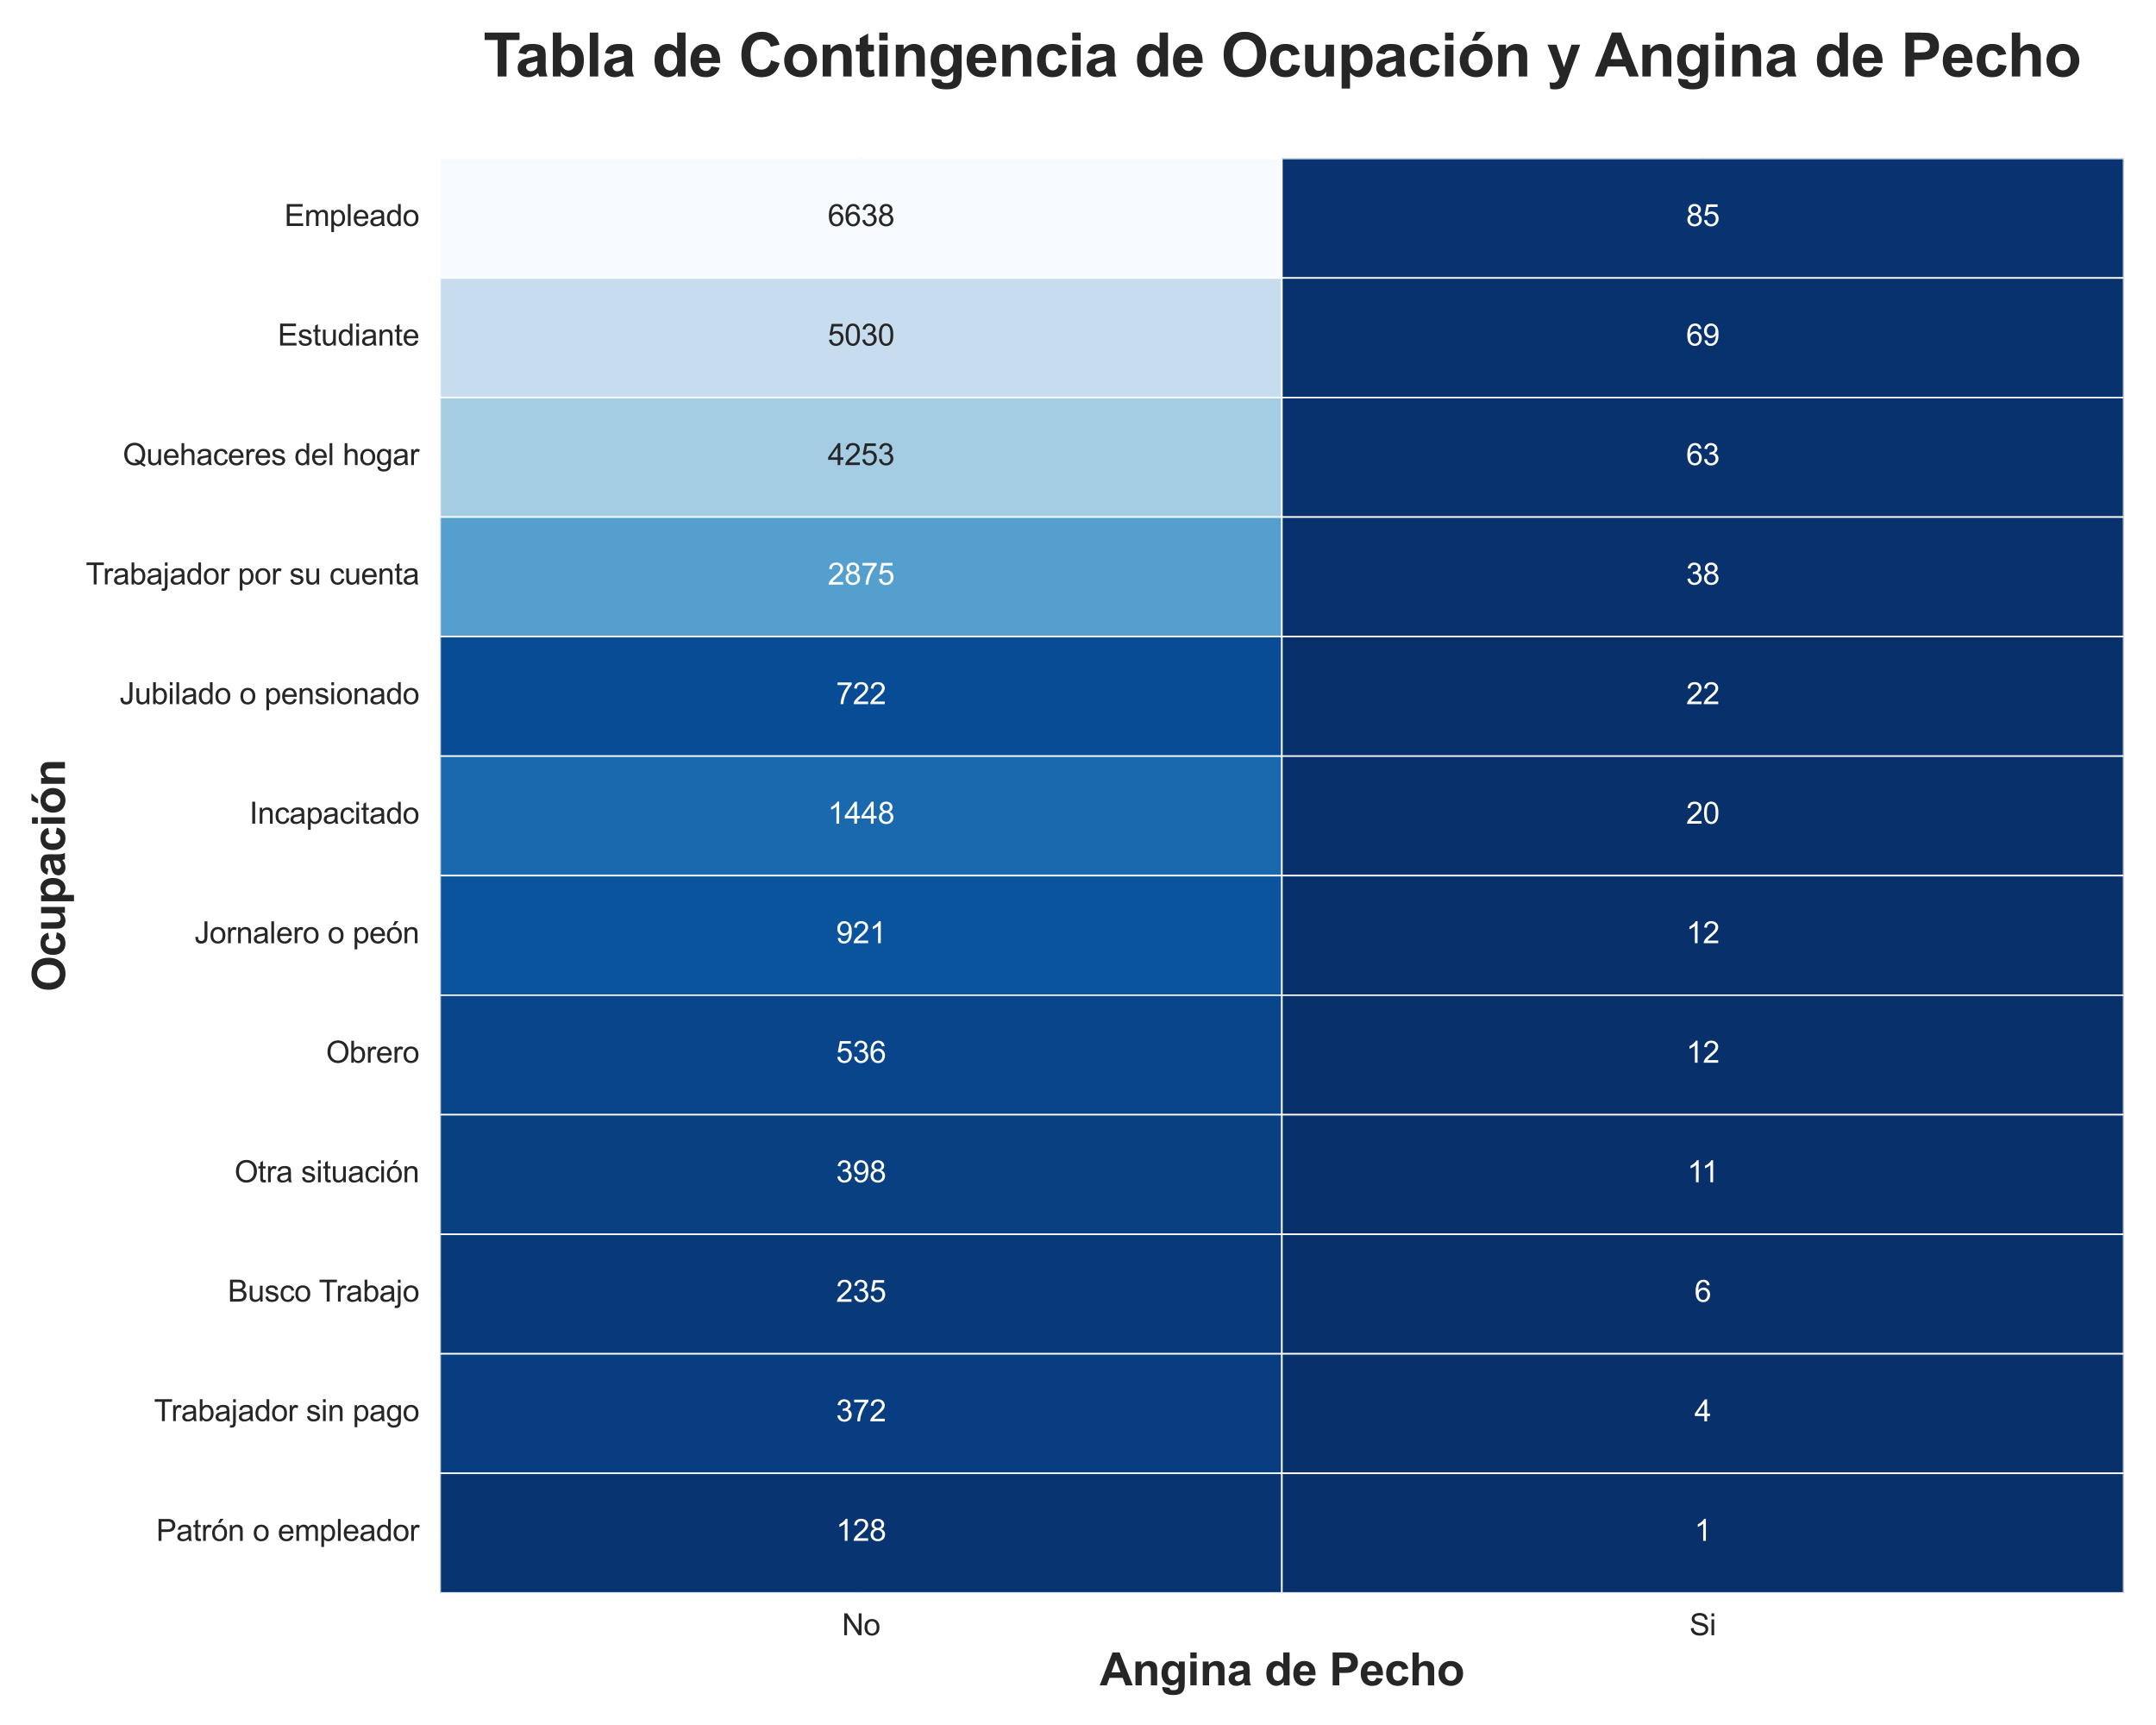 <?xml version="1.0" encoding="utf-8" standalone="no"?>
<!DOCTYPE svg PUBLIC "-//W3C//DTD SVG 1.1//EN"
  "http://www.w3.org/Graphics/SVG/1.1/DTD/svg11.dtd">
<svg xmlns:xlink="http://www.w3.org/1999/xlink" width="720pt" height="576pt" viewBox="0 0 720 576" xmlns="http://www.w3.org/2000/svg" version="1.1">
 <defs>
  <style type="text/css">*{stroke-linejoin: round; stroke-linecap: butt}</style>
 </defs>
 <g id="figure_1">
  <g id="patch_1">
   <path d="M 0 576 
L 720 576 
L 720 0 
L 0 0 
z
" style="fill: #ffffff"/>
  </g>
  <g id="axes_1">
   <g id="patch_2">
    <path d="M 146.99 531.88 
L 709.2 531.88 
L 709.2 52.924 
L 146.99 52.924 
z
" style="fill: #ffffff"/>
   </g>
   <g id="matplotlib.axis_1">
    <g id="xtick_1">
     <g id="line2d_1">
      <path d="M 287.543 531.88 
L 287.543 52.924 
" clip-path="url(#pa4035fb2c7)" style="fill: none; stroke: #cccccc; stroke-width: 0.8; stroke-linecap: round"/>
     </g>
     <g id="text_1">
      <!-- No -->
      <g style="fill: #262626" transform="translate(281.151 546.038) scale(0.1 -0.1)">
       <defs>
        <path id="ArialMT-4e" d="M 488 0 
L 488 4581 
L 1109 4581 
L 3516 984 
L 3516 4581 
L 4097 4581 
L 4097 0 
L 3475 0 
L 1069 3600 
L 1069 0 
L 488 0 
z
" transform="scale(0.016)"/>
        <path id="ArialMT-6f" d="M 213 1659 
Q 213 2581 725 3025 
Q 1153 3394 1769 3394 
Q 2453 3394 2887 2945 
Q 3322 2497 3322 1706 
Q 3322 1066 3130 698 
Q 2938 331 2570 128 
Q 2203 -75 1769 -75 
Q 1072 -75 642 372 
Q 213 819 213 1659 
z
M 791 1659 
Q 791 1022 1069 705 
Q 1347 388 1769 388 
Q 2188 388 2466 706 
Q 2744 1025 2744 1678 
Q 2744 2294 2464 2611 
Q 2184 2928 1769 2928 
Q 1347 2928 1069 2612 
Q 791 2297 791 1659 
z
" transform="scale(0.016)"/>
       </defs>
       <use xlink:href="#ArialMT-4e"/>
       <use xlink:href="#ArialMT-6f" transform="translate(72.217 0)"/>
      </g>
     </g>
    </g>
    <g id="xtick_2">
     <g id="line2d_2">
      <path d="M 568.648 531.88 
L 568.648 52.924 
" clip-path="url(#pa4035fb2c7)" style="fill: none; stroke: #cccccc; stroke-width: 0.8; stroke-linecap: round"/>
     </g>
     <g id="text_2">
      <!-- Si -->
      <g style="fill: #262626" transform="translate(564.201 546.038) scale(0.1 -0.1)">
       <defs>
        <path id="ArialMT-53" d="M 288 1472 
L 859 1522 
Q 900 1178 1048 958 
Q 1197 738 1509 602 
Q 1822 466 2213 466 
Q 2559 466 2825 569 
Q 3091 672 3220 851 
Q 3350 1031 3350 1244 
Q 3350 1459 3225 1620 
Q 3100 1781 2813 1891 
Q 2628 1963 1997 2114 
Q 1366 2266 1113 2400 
Q 784 2572 623 2826 
Q 463 3081 463 3397 
Q 463 3744 659 4045 
Q 856 4347 1234 4503 
Q 1613 4659 2075 4659 
Q 2584 4659 2973 4495 
Q 3363 4331 3572 4012 
Q 3781 3694 3797 3291 
L 3216 3247 
Q 3169 3681 2898 3903 
Q 2628 4125 2100 4125 
Q 1550 4125 1298 3923 
Q 1047 3722 1047 3438 
Q 1047 3191 1225 3031 
Q 1400 2872 2139 2705 
Q 2878 2538 3153 2413 
Q 3553 2228 3743 1945 
Q 3934 1663 3934 1294 
Q 3934 928 3725 604 
Q 3516 281 3123 101 
Q 2731 -78 2241 -78 
Q 1619 -78 1198 103 
Q 778 284 539 648 
Q 300 1013 288 1472 
z
" transform="scale(0.016)"/>
        <path id="ArialMT-69" d="M 425 3934 
L 425 4581 
L 988 4581 
L 988 3934 
L 425 3934 
z
M 425 0 
L 425 3319 
L 988 3319 
L 988 0 
L 425 0 
z
" transform="scale(0.016)"/>
       </defs>
       <use xlink:href="#ArialMT-53"/>
       <use xlink:href="#ArialMT-69" transform="translate(66.699 0)"/>
      </g>
     </g>
    </g>
    <g id="text_3">
     <!-- Angina de Pecho -->
     <g style="fill: #262626" transform="translate(367.257 562.762) scale(0.15 -0.15)">
      <defs>
       <path id="Arial-BoldMT-41" d="M 4597 0 
L 3591 0 
L 3191 1041 
L 1359 1041 
L 981 0 
L 0 0 
L 1784 4581 
L 2763 4581 
L 4597 0 
z
M 2894 1813 
L 2263 3513 
L 1644 1813 
L 2894 1813 
z
" transform="scale(0.016)"/>
       <path id="Arial-BoldMT-6e" d="M 3478 0 
L 2600 0 
L 2600 1694 
Q 2600 2231 2544 2389 
Q 2488 2547 2361 2634 
Q 2234 2722 2056 2722 
Q 1828 2722 1647 2597 
Q 1466 2472 1398 2265 
Q 1331 2059 1331 1503 
L 1331 0 
L 453 0 
L 453 3319 
L 1269 3319 
L 1269 2831 
Q 1703 3394 2363 3394 
Q 2653 3394 2893 3289 
Q 3134 3184 3257 3021 
Q 3381 2859 3429 2653 
Q 3478 2447 3478 2063 
L 3478 0 
z
" transform="scale(0.016)"/>
       <path id="Arial-BoldMT-67" d="M 378 -219 
L 1381 -341 
Q 1406 -516 1497 -581 
Q 1622 -675 1891 -675 
Q 2234 -675 2406 -572 
Q 2522 -503 2581 -350 
Q 2622 -241 2622 53 
L 2622 538 
Q 2228 0 1628 0 
Q 959 0 569 566 
Q 263 1013 263 1678 
Q 263 2513 664 2953 
Q 1066 3394 1663 3394 
Q 2278 3394 2678 2853 
L 2678 3319 
L 3500 3319 
L 3500 341 
Q 3500 -247 3403 -537 
Q 3306 -828 3131 -993 
Q 2956 -1159 2664 -1253 
Q 2372 -1347 1925 -1347 
Q 1081 -1347 728 -1058 
Q 375 -769 375 -325 
Q 375 -281 378 -219 
z
M 1163 1728 
Q 1163 1200 1367 954 
Q 1572 709 1872 709 
Q 2194 709 2416 961 
Q 2638 1213 2638 1706 
Q 2638 2222 2425 2472 
Q 2213 2722 1888 2722 
Q 1572 2722 1367 2476 
Q 1163 2231 1163 1728 
z
" transform="scale(0.016)"/>
       <path id="Arial-BoldMT-69" d="M 459 3769 
L 459 4581 
L 1338 4581 
L 1338 3769 
L 459 3769 
z
M 459 0 
L 459 3319 
L 1338 3319 
L 1338 0 
L 459 0 
z
" transform="scale(0.016)"/>
       <path id="Arial-BoldMT-61" d="M 1116 2306 
L 319 2450 
Q 453 2931 781 3162 
Q 1109 3394 1756 3394 
Q 2344 3394 2631 3255 
Q 2919 3116 3036 2902 
Q 3153 2688 3153 2116 
L 3144 1091 
Q 3144 653 3186 445 
Q 3228 238 3344 0 
L 2475 0 
Q 2441 88 2391 259 
Q 2369 338 2359 363 
Q 2134 144 1878 34 
Q 1622 -75 1331 -75 
Q 819 -75 523 203 
Q 228 481 228 906 
Q 228 1188 362 1408 
Q 497 1628 739 1745 
Q 981 1863 1438 1950 
Q 2053 2066 2291 2166 
L 2291 2253 
Q 2291 2506 2166 2614 
Q 2041 2722 1694 2722 
Q 1459 2722 1328 2630 
Q 1197 2538 1116 2306 
z
M 2291 1594 
Q 2122 1538 1756 1459 
Q 1391 1381 1278 1306 
Q 1106 1184 1106 997 
Q 1106 813 1243 678 
Q 1381 544 1594 544 
Q 1831 544 2047 700 
Q 2206 819 2256 991 
Q 2291 1103 2291 1419 
L 2291 1594 
z
" transform="scale(0.016)"/>
       <path id="Arial-BoldMT-20" transform="scale(0.016)"/>
       <path id="Arial-BoldMT-64" d="M 3503 0 
L 2688 0 
L 2688 488 
Q 2484 203 2207 64 
Q 1931 -75 1650 -75 
Q 1078 -75 670 386 
Q 263 847 263 1672 
Q 263 2516 659 2955 
Q 1056 3394 1663 3394 
Q 2219 3394 2625 2931 
L 2625 4581 
L 3503 4581 
L 3503 0 
z
M 1159 1731 
Q 1159 1200 1306 963 
Q 1519 619 1900 619 
Q 2203 619 2415 876 
Q 2628 1134 2628 1647 
Q 2628 2219 2422 2470 
Q 2216 2722 1894 2722 
Q 1581 2722 1370 2473 
Q 1159 2225 1159 1731 
z
" transform="scale(0.016)"/>
       <path id="Arial-BoldMT-65" d="M 2381 1056 
L 3256 909 
Q 3088 428 2723 176 
Q 2359 -75 1813 -75 
Q 947 -75 531 491 
Q 203 944 203 1634 
Q 203 2459 634 2926 
Q 1066 3394 1725 3394 
Q 2466 3394 2894 2905 
Q 3322 2416 3303 1406 
L 1103 1406 
Q 1113 1016 1316 798 
Q 1519 581 1822 581 
Q 2028 581 2168 693 
Q 2309 806 2381 1056 
z
M 2431 1944 
Q 2422 2325 2234 2523 
Q 2047 2722 1778 2722 
Q 1491 2722 1303 2513 
Q 1116 2303 1119 1944 
L 2431 1944 
z
" transform="scale(0.016)"/>
       <path id="Arial-BoldMT-50" d="M 466 0 
L 466 4581 
L 1950 4581 
Q 2794 4581 3050 4513 
Q 3444 4409 3709 4064 
Q 3975 3719 3975 3172 
Q 3975 2750 3822 2462 
Q 3669 2175 3433 2011 
Q 3197 1847 2953 1794 
Q 2622 1728 1994 1728 
L 1391 1728 
L 1391 0 
L 466 0 
z
M 1391 3806 
L 1391 2506 
L 1897 2506 
Q 2444 2506 2628 2578 
Q 2813 2650 2917 2803 
Q 3022 2956 3022 3159 
Q 3022 3409 2875 3571 
Q 2728 3734 2503 3775 
Q 2338 3806 1838 3806 
L 1391 3806 
z
" transform="scale(0.016)"/>
       <path id="Arial-BoldMT-63" d="M 3353 2338 
L 2488 2181 
Q 2444 2441 2289 2572 
Q 2134 2703 1888 2703 
Q 1559 2703 1364 2476 
Q 1169 2250 1169 1719 
Q 1169 1128 1367 884 
Q 1566 641 1900 641 
Q 2150 641 2309 783 
Q 2469 925 2534 1272 
L 3397 1125 
Q 3263 531 2881 228 
Q 2500 -75 1859 -75 
Q 1131 -75 698 384 
Q 266 844 266 1656 
Q 266 2478 700 2936 
Q 1134 3394 1875 3394 
Q 2481 3394 2839 3133 
Q 3197 2872 3353 2338 
z
" transform="scale(0.016)"/>
       <path id="Arial-BoldMT-68" d="M 1334 4581 
L 1334 2897 
Q 1759 3394 2350 3394 
Q 2653 3394 2897 3281 
Q 3141 3169 3264 2994 
Q 3388 2819 3433 2606 
Q 3478 2394 3478 1947 
L 3478 0 
L 2600 0 
L 2600 1753 
Q 2600 2275 2550 2415 
Q 2500 2556 2373 2639 
Q 2247 2722 2056 2722 
Q 1838 2722 1666 2615 
Q 1494 2509 1414 2295 
Q 1334 2081 1334 1663 
L 1334 0 
L 456 0 
L 456 4581 
L 1334 4581 
z
" transform="scale(0.016)"/>
       <path id="Arial-BoldMT-6f" d="M 256 1706 
Q 256 2144 472 2553 
Q 688 2963 1083 3178 
Q 1478 3394 1966 3394 
Q 2719 3394 3200 2905 
Q 3681 2416 3681 1669 
Q 3681 916 3195 420 
Q 2709 -75 1972 -75 
Q 1516 -75 1102 131 
Q 688 338 472 736 
Q 256 1134 256 1706 
z
M 1156 1659 
Q 1156 1166 1390 903 
Q 1625 641 1969 641 
Q 2313 641 2545 903 
Q 2778 1166 2778 1666 
Q 2778 2153 2545 2415 
Q 2313 2678 1969 2678 
Q 1625 2678 1390 2415 
Q 1156 2153 1156 1659 
z
" transform="scale(0.016)"/>
      </defs>
      <use xlink:href="#Arial-BoldMT-41"/>
      <use xlink:href="#Arial-BoldMT-6e" transform="translate(72.217 0)"/>
      <use xlink:href="#Arial-BoldMT-67" transform="translate(133.301 0)"/>
      <use xlink:href="#Arial-BoldMT-69" transform="translate(194.385 0)"/>
      <use xlink:href="#Arial-BoldMT-6e" transform="translate(222.168 0)"/>
      <use xlink:href="#Arial-BoldMT-61" transform="translate(283.252 0)"/>
      <use xlink:href="#Arial-BoldMT-20" transform="translate(338.867 0)"/>
      <use xlink:href="#Arial-BoldMT-64" transform="translate(366.65 0)"/>
      <use xlink:href="#Arial-BoldMT-65" transform="translate(427.734 0)"/>
      <use xlink:href="#Arial-BoldMT-20" transform="translate(483.35 0)"/>
      <use xlink:href="#Arial-BoldMT-50" transform="translate(511.133 0)"/>
      <use xlink:href="#Arial-BoldMT-65" transform="translate(577.832 0)"/>
      <use xlink:href="#Arial-BoldMT-63" transform="translate(633.447 0)"/>
      <use xlink:href="#Arial-BoldMT-68" transform="translate(689.062 0)"/>
      <use xlink:href="#Arial-BoldMT-6f" transform="translate(750.146 0)"/>
     </g>
    </g>
   </g>
   <g id="matplotlib.axis_2">
    <g id="ytick_1">
     <g id="line2d_3">
      <path d="M 146.99 72.88 
L 709.2 72.88 
" clip-path="url(#pa4035fb2c7)" style="fill: none; stroke: #cccccc; stroke-width: 0.8; stroke-linecap: round"/>
     </g>
     <g id="text_4">
      <!-- Empleado -->
      <g style="fill: #262626" transform="translate(94.963 75.465) scale(0.1 -0.1)">
       <defs>
        <path id="ArialMT-45" d="M 506 0 
L 506 4581 
L 3819 4581 
L 3819 4041 
L 1113 4041 
L 1113 2638 
L 3647 2638 
L 3647 2100 
L 1113 2100 
L 1113 541 
L 3925 541 
L 3925 0 
L 506 0 
z
" transform="scale(0.016)"/>
        <path id="ArialMT-6d" d="M 422 0 
L 422 3319 
L 925 3319 
L 925 2853 
Q 1081 3097 1340 3245 
Q 1600 3394 1931 3394 
Q 2300 3394 2536 3241 
Q 2772 3088 2869 2813 
Q 3263 3394 3894 3394 
Q 4388 3394 4653 3120 
Q 4919 2847 4919 2278 
L 4919 0 
L 4359 0 
L 4359 2091 
Q 4359 2428 4304 2576 
Q 4250 2725 4106 2815 
Q 3963 2906 3769 2906 
Q 3419 2906 3187 2673 
Q 2956 2441 2956 1928 
L 2956 0 
L 2394 0 
L 2394 2156 
Q 2394 2531 2256 2718 
Q 2119 2906 1806 2906 
Q 1569 2906 1367 2781 
Q 1166 2656 1075 2415 
Q 984 2175 984 1722 
L 984 0 
L 422 0 
z
" transform="scale(0.016)"/>
        <path id="ArialMT-70" d="M 422 -1272 
L 422 3319 
L 934 3319 
L 934 2888 
Q 1116 3141 1344 3267 
Q 1572 3394 1897 3394 
Q 2322 3394 2647 3175 
Q 2972 2956 3137 2557 
Q 3303 2159 3303 1684 
Q 3303 1175 3120 767 
Q 2938 359 2589 142 
Q 2241 -75 1856 -75 
Q 1575 -75 1351 44 
Q 1128 163 984 344 
L 984 -1272 
L 422 -1272 
z
M 931 1641 
Q 931 1000 1190 694 
Q 1450 388 1819 388 
Q 2194 388 2461 705 
Q 2728 1022 2728 1688 
Q 2728 2322 2467 2637 
Q 2206 2953 1844 2953 
Q 1484 2953 1207 2617 
Q 931 2281 931 1641 
z
" transform="scale(0.016)"/>
        <path id="ArialMT-6c" d="M 409 0 
L 409 4581 
L 972 4581 
L 972 0 
L 409 0 
z
" transform="scale(0.016)"/>
        <path id="ArialMT-65" d="M 2694 1069 
L 3275 997 
Q 3138 488 2766 206 
Q 2394 -75 1816 -75 
Q 1088 -75 661 373 
Q 234 822 234 1631 
Q 234 2469 665 2931 
Q 1097 3394 1784 3394 
Q 2450 3394 2872 2941 
Q 3294 2488 3294 1666 
Q 3294 1616 3291 1516 
L 816 1516 
Q 847 969 1125 678 
Q 1403 388 1819 388 
Q 2128 388 2347 550 
Q 2566 713 2694 1069 
z
M 847 1978 
L 2700 1978 
Q 2663 2397 2488 2606 
Q 2219 2931 1791 2931 
Q 1403 2931 1139 2672 
Q 875 2413 847 1978 
z
" transform="scale(0.016)"/>
        <path id="ArialMT-61" d="M 2588 409 
Q 2275 144 1986 34 
Q 1697 -75 1366 -75 
Q 819 -75 525 192 
Q 231 459 231 875 
Q 231 1119 342 1320 
Q 453 1522 633 1644 
Q 813 1766 1038 1828 
Q 1203 1872 1538 1913 
Q 2219 1994 2541 2106 
Q 2544 2222 2544 2253 
Q 2544 2597 2384 2738 
Q 2169 2928 1744 2928 
Q 1347 2928 1158 2789 
Q 969 2650 878 2297 
L 328 2372 
Q 403 2725 575 2942 
Q 747 3159 1072 3276 
Q 1397 3394 1825 3394 
Q 2250 3394 2515 3294 
Q 2781 3194 2906 3042 
Q 3031 2891 3081 2659 
Q 3109 2516 3109 2141 
L 3109 1391 
Q 3109 606 3145 398 
Q 3181 191 3288 0 
L 2700 0 
Q 2613 175 2588 409 
z
M 2541 1666 
Q 2234 1541 1622 1453 
Q 1275 1403 1131 1340 
Q 988 1278 909 1158 
Q 831 1038 831 891 
Q 831 666 1001 516 
Q 1172 366 1500 366 
Q 1825 366 2078 508 
Q 2331 650 2450 897 
Q 2541 1088 2541 1459 
L 2541 1666 
z
" transform="scale(0.016)"/>
        <path id="ArialMT-64" d="M 2575 0 
L 2575 419 
Q 2259 -75 1647 -75 
Q 1250 -75 917 144 
Q 584 363 401 755 
Q 219 1147 219 1656 
Q 219 2153 384 2558 
Q 550 2963 881 3178 
Q 1213 3394 1622 3394 
Q 1922 3394 2156 3267 
Q 2391 3141 2538 2938 
L 2538 4581 
L 3097 4581 
L 3097 0 
L 2575 0 
z
M 797 1656 
Q 797 1019 1065 703 
Q 1334 388 1700 388 
Q 2069 388 2326 689 
Q 2584 991 2584 1609 
Q 2584 2291 2321 2609 
Q 2059 2928 1675 2928 
Q 1300 2928 1048 2622 
Q 797 2316 797 1656 
z
" transform="scale(0.016)"/>
       </defs>
       <use xlink:href="#ArialMT-45"/>
       <use xlink:href="#ArialMT-6d" transform="translate(66.699 0)"/>
       <use xlink:href="#ArialMT-70" transform="translate(150 0)"/>
       <use xlink:href="#ArialMT-6c" transform="translate(205.615 0)"/>
       <use xlink:href="#ArialMT-65" transform="translate(227.832 0)"/>
       <use xlink:href="#ArialMT-61" transform="translate(283.447 0)"/>
       <use xlink:href="#ArialMT-64" transform="translate(339.062 0)"/>
       <use xlink:href="#ArialMT-6f" transform="translate(394.678 0)"/>
      </g>
     </g>
    </g>
    <g id="ytick_2">
     <g id="line2d_4">
      <path d="M 146.99 112.793 
L 709.2 112.793 
" clip-path="url(#pa4035fb2c7)" style="fill: none; stroke: #cccccc; stroke-width: 0.8; stroke-linecap: round"/>
     </g>
     <g id="text_5">
      <!-- Estudiante -->
      <g style="fill: #262626" transform="translate(92.737 115.378) scale(0.1 -0.1)">
       <defs>
        <path id="ArialMT-73" d="M 197 991 
L 753 1078 
Q 800 744 1014 566 
Q 1228 388 1613 388 
Q 2000 388 2187 545 
Q 2375 703 2375 916 
Q 2375 1106 2209 1216 
Q 2094 1291 1634 1406 
Q 1016 1563 777 1677 
Q 538 1791 414 1992 
Q 291 2194 291 2438 
Q 291 2659 392 2848 
Q 494 3038 669 3163 
Q 800 3259 1026 3326 
Q 1253 3394 1513 3394 
Q 1903 3394 2198 3281 
Q 2494 3169 2634 2976 
Q 2775 2784 2828 2463 
L 2278 2388 
Q 2241 2644 2061 2787 
Q 1881 2931 1553 2931 
Q 1166 2931 1000 2803 
Q 834 2675 834 2503 
Q 834 2394 903 2306 
Q 972 2216 1119 2156 
Q 1203 2125 1616 2013 
Q 2213 1853 2448 1751 
Q 2684 1650 2818 1456 
Q 2953 1263 2953 975 
Q 2953 694 2789 445 
Q 2625 197 2315 61 
Q 2006 -75 1616 -75 
Q 969 -75 630 194 
Q 291 463 197 991 
z
" transform="scale(0.016)"/>
        <path id="ArialMT-74" d="M 1650 503 
L 1731 6 
Q 1494 -44 1306 -44 
Q 1000 -44 831 53 
Q 663 150 594 308 
Q 525 466 525 972 
L 525 2881 
L 113 2881 
L 113 3319 
L 525 3319 
L 525 4141 
L 1084 4478 
L 1084 3319 
L 1650 3319 
L 1650 2881 
L 1084 2881 
L 1084 941 
Q 1084 700 1114 631 
Q 1144 563 1211 522 
Q 1278 481 1403 481 
Q 1497 481 1650 503 
z
" transform="scale(0.016)"/>
        <path id="ArialMT-75" d="M 2597 0 
L 2597 488 
Q 2209 -75 1544 -75 
Q 1250 -75 995 37 
Q 741 150 617 320 
Q 494 491 444 738 
Q 409 903 409 1263 
L 409 3319 
L 972 3319 
L 972 1478 
Q 972 1038 1006 884 
Q 1059 663 1231 536 
Q 1403 409 1656 409 
Q 1909 409 2131 539 
Q 2353 669 2445 892 
Q 2538 1116 2538 1541 
L 2538 3319 
L 3100 3319 
L 3100 0 
L 2597 0 
z
" transform="scale(0.016)"/>
        <path id="ArialMT-6e" d="M 422 0 
L 422 3319 
L 928 3319 
L 928 2847 
Q 1294 3394 1984 3394 
Q 2284 3394 2536 3286 
Q 2788 3178 2913 3003 
Q 3038 2828 3088 2588 
Q 3119 2431 3119 2041 
L 3119 0 
L 2556 0 
L 2556 2019 
Q 2556 2363 2490 2533 
Q 2425 2703 2258 2804 
Q 2091 2906 1866 2906 
Q 1506 2906 1245 2678 
Q 984 2450 984 1813 
L 984 0 
L 422 0 
z
" transform="scale(0.016)"/>
       </defs>
       <use xlink:href="#ArialMT-45"/>
       <use xlink:href="#ArialMT-73" transform="translate(66.699 0)"/>
       <use xlink:href="#ArialMT-74" transform="translate(116.699 0)"/>
       <use xlink:href="#ArialMT-75" transform="translate(144.482 0)"/>
       <use xlink:href="#ArialMT-64" transform="translate(200.098 0)"/>
       <use xlink:href="#ArialMT-69" transform="translate(255.713 0)"/>
       <use xlink:href="#ArialMT-61" transform="translate(277.93 0)"/>
       <use xlink:href="#ArialMT-6e" transform="translate(333.545 0)"/>
       <use xlink:href="#ArialMT-74" transform="translate(389.16 0)"/>
       <use xlink:href="#ArialMT-65" transform="translate(416.943 0)"/>
      </g>
     </g>
    </g>
    <g id="ytick_3">
     <g id="line2d_5">
      <path d="M 146.99 152.706 
L 709.2 152.706 
" clip-path="url(#pa4035fb2c7)" style="fill: none; stroke: #cccccc; stroke-width: 0.8; stroke-linecap: round"/>
     </g>
     <g id="text_6">
      <!-- Quehaceres del hogar -->
      <g style="fill: #262626" transform="translate(41.043 155.297) scale(0.1 -0.1)">
       <defs>
        <path id="ArialMT-51" d="M 3966 491 
Q 4388 200 4744 66 
L 4566 -356 
Q 4072 -178 3581 206 
Q 3072 -78 2456 -78 
Q 1834 -78 1328 222 
Q 822 522 548 1065 
Q 275 1609 275 2291 
Q 275 2969 550 3525 
Q 825 4081 1333 4372 
Q 1841 4663 2469 4663 
Q 3103 4663 3612 4361 
Q 4122 4059 4389 3517 
Q 4656 2975 4656 2294 
Q 4656 1728 4484 1276 
Q 4313 825 3966 491 
z
M 2631 1266 
Q 3156 1119 3497 828 
Q 4031 1316 4031 2294 
Q 4031 2850 3842 3265 
Q 3653 3681 3289 3911 
Q 2925 4141 2472 4141 
Q 1794 4141 1347 3677 
Q 900 3213 900 2291 
Q 900 1397 1342 919 
Q 1784 441 2472 441 
Q 2797 441 3084 563 
Q 2800 747 2484 825 
L 2631 1266 
z
" transform="scale(0.016)"/>
        <path id="ArialMT-68" d="M 422 0 
L 422 4581 
L 984 4581 
L 984 2938 
Q 1378 3394 1978 3394 
Q 2347 3394 2619 3248 
Q 2891 3103 3008 2847 
Q 3125 2591 3125 2103 
L 3125 0 
L 2563 0 
L 2563 2103 
Q 2563 2525 2380 2717 
Q 2197 2909 1863 2909 
Q 1613 2909 1392 2779 
Q 1172 2650 1078 2428 
Q 984 2206 984 1816 
L 984 0 
L 422 0 
z
" transform="scale(0.016)"/>
        <path id="ArialMT-63" d="M 2588 1216 
L 3141 1144 
Q 3050 572 2676 248 
Q 2303 -75 1759 -75 
Q 1078 -75 664 370 
Q 250 816 250 1647 
Q 250 2184 428 2587 
Q 606 2991 970 3192 
Q 1334 3394 1763 3394 
Q 2303 3394 2647 3120 
Q 2991 2847 3088 2344 
L 2541 2259 
Q 2463 2594 2264 2762 
Q 2066 2931 1784 2931 
Q 1359 2931 1093 2626 
Q 828 2322 828 1663 
Q 828 994 1084 691 
Q 1341 388 1753 388 
Q 2084 388 2306 591 
Q 2528 794 2588 1216 
z
" transform="scale(0.016)"/>
        <path id="ArialMT-72" d="M 416 0 
L 416 3319 
L 922 3319 
L 922 2816 
Q 1116 3169 1280 3281 
Q 1444 3394 1641 3394 
Q 1925 3394 2219 3213 
L 2025 2691 
Q 1819 2813 1613 2813 
Q 1428 2813 1281 2702 
Q 1134 2591 1072 2394 
Q 978 2094 978 1738 
L 978 0 
L 416 0 
z
" transform="scale(0.016)"/>
        <path id="ArialMT-20" transform="scale(0.016)"/>
        <path id="ArialMT-67" d="M 319 -275 
L 866 -356 
Q 900 -609 1056 -725 
Q 1266 -881 1628 -881 
Q 2019 -881 2231 -725 
Q 2444 -569 2519 -288 
Q 2563 -116 2559 434 
Q 2191 0 1641 0 
Q 956 0 581 494 
Q 206 988 206 1678 
Q 206 2153 378 2554 
Q 550 2956 876 3175 
Q 1203 3394 1644 3394 
Q 2231 3394 2613 2919 
L 2613 3319 
L 3131 3319 
L 3131 450 
Q 3131 -325 2973 -648 
Q 2816 -972 2473 -1159 
Q 2131 -1347 1631 -1347 
Q 1038 -1347 672 -1080 
Q 306 -813 319 -275 
z
M 784 1719 
Q 784 1066 1043 766 
Q 1303 466 1694 466 
Q 2081 466 2343 764 
Q 2606 1063 2606 1700 
Q 2606 2309 2336 2618 
Q 2066 2928 1684 2928 
Q 1309 2928 1046 2623 
Q 784 2319 784 1719 
z
" transform="scale(0.016)"/>
       </defs>
       <use xlink:href="#ArialMT-51"/>
       <use xlink:href="#ArialMT-75" transform="translate(77.783 0)"/>
       <use xlink:href="#ArialMT-65" transform="translate(133.398 0)"/>
       <use xlink:href="#ArialMT-68" transform="translate(189.014 0)"/>
       <use xlink:href="#ArialMT-61" transform="translate(244.629 0)"/>
       <use xlink:href="#ArialMT-63" transform="translate(300.244 0)"/>
       <use xlink:href="#ArialMT-65" transform="translate(350.244 0)"/>
       <use xlink:href="#ArialMT-72" transform="translate(405.859 0)"/>
       <use xlink:href="#ArialMT-65" transform="translate(439.16 0)"/>
       <use xlink:href="#ArialMT-73" transform="translate(494.775 0)"/>
       <use xlink:href="#ArialMT-20" transform="translate(544.775 0)"/>
       <use xlink:href="#ArialMT-64" transform="translate(572.559 0)"/>
       <use xlink:href="#ArialMT-65" transform="translate(628.174 0)"/>
       <use xlink:href="#ArialMT-6c" transform="translate(683.789 0)"/>
       <use xlink:href="#ArialMT-20" transform="translate(706.006 0)"/>
       <use xlink:href="#ArialMT-68" transform="translate(733.789 0)"/>
       <use xlink:href="#ArialMT-6f" transform="translate(789.404 0)"/>
       <use xlink:href="#ArialMT-67" transform="translate(845.02 0)"/>
       <use xlink:href="#ArialMT-61" transform="translate(900.635 0)"/>
       <use xlink:href="#ArialMT-72" transform="translate(956.25 0)"/>
      </g>
     </g>
    </g>
    <g id="ytick_4">
     <g id="line2d_6">
      <path d="M 146.99 192.619 
L 709.2 192.619 
" clip-path="url(#pa4035fb2c7)" style="fill: none; stroke: #cccccc; stroke-width: 0.8; stroke-linecap: round"/>
     </g>
     <g id="text_7">
      <!-- Trabajador por su cuenta -->
      <g style="fill: #262626" transform="translate(28.642 195.146) scale(0.1 -0.1)">
       <defs>
        <path id="ArialMT-54" d="M 1659 0 
L 1659 4041 
L 150 4041 
L 150 4581 
L 3781 4581 
L 3781 4041 
L 2266 4041 
L 2266 0 
L 1659 0 
z
" transform="scale(0.016)"/>
        <path id="ArialMT-62" d="M 941 0 
L 419 0 
L 419 4581 
L 981 4581 
L 981 2947 
Q 1338 3394 1891 3394 
Q 2197 3394 2470 3270 
Q 2744 3147 2920 2923 
Q 3097 2700 3197 2384 
Q 3297 2069 3297 1709 
Q 3297 856 2875 390 
Q 2453 -75 1863 -75 
Q 1275 -75 941 416 
L 941 0 
z
M 934 1684 
Q 934 1088 1097 822 
Q 1363 388 1816 388 
Q 2184 388 2453 708 
Q 2722 1028 2722 1663 
Q 2722 2313 2464 2622 
Q 2206 2931 1841 2931 
Q 1472 2931 1203 2611 
Q 934 2291 934 1684 
z
" transform="scale(0.016)"/>
        <path id="ArialMT-6a" d="M 419 3928 
L 419 4581 
L 981 4581 
L 981 3928 
L 419 3928 
z
M -294 -1288 
L -188 -809 
Q -19 -853 78 -853 
Q 250 -853 334 -739 
Q 419 -625 419 -169 
L 419 3319 
L 981 3319 
L 981 -181 
Q 981 -794 822 -1034 
Q 619 -1347 147 -1347 
Q -81 -1347 -294 -1288 
z
" transform="scale(0.016)"/>
       </defs>
       <use xlink:href="#ArialMT-54"/>
       <use xlink:href="#ArialMT-72" transform="translate(57.334 0)"/>
       <use xlink:href="#ArialMT-61" transform="translate(90.635 0)"/>
       <use xlink:href="#ArialMT-62" transform="translate(146.25 0)"/>
       <use xlink:href="#ArialMT-61" transform="translate(201.865 0)"/>
       <use xlink:href="#ArialMT-6a" transform="translate(257.48 0)"/>
       <use xlink:href="#ArialMT-61" transform="translate(279.697 0)"/>
       <use xlink:href="#ArialMT-64" transform="translate(335.312 0)"/>
       <use xlink:href="#ArialMT-6f" transform="translate(390.928 0)"/>
       <use xlink:href="#ArialMT-72" transform="translate(446.543 0)"/>
       <use xlink:href="#ArialMT-20" transform="translate(479.844 0)"/>
       <use xlink:href="#ArialMT-70" transform="translate(507.627 0)"/>
       <use xlink:href="#ArialMT-6f" transform="translate(563.242 0)"/>
       <use xlink:href="#ArialMT-72" transform="translate(618.857 0)"/>
       <use xlink:href="#ArialMT-20" transform="translate(652.158 0)"/>
       <use xlink:href="#ArialMT-73" transform="translate(679.941 0)"/>
       <use xlink:href="#ArialMT-75" transform="translate(729.941 0)"/>
       <use xlink:href="#ArialMT-20" transform="translate(785.557 0)"/>
       <use xlink:href="#ArialMT-63" transform="translate(813.34 0)"/>
       <use xlink:href="#ArialMT-75" transform="translate(863.34 0)"/>
       <use xlink:href="#ArialMT-65" transform="translate(918.955 0)"/>
       <use xlink:href="#ArialMT-6e" transform="translate(974.57 0)"/>
       <use xlink:href="#ArialMT-74" transform="translate(1030.186 0)"/>
       <use xlink:href="#ArialMT-61" transform="translate(1057.969 0)"/>
      </g>
     </g>
    </g>
    <g id="ytick_5">
     <g id="line2d_7">
      <path d="M 146.99 232.532 
L 709.2 232.532 
" clip-path="url(#pa4035fb2c7)" style="fill: none; stroke: #cccccc; stroke-width: 0.8; stroke-linecap: round"/>
     </g>
     <g id="text_8">
      <!-- Jubilado o pensionado -->
      <g style="fill: #262626" transform="translate(39.915 235.118) scale(0.1 -0.1)">
       <defs>
        <path id="ArialMT-4a" d="M 184 1300 
L 731 1375 
Q 753 850 928 656 
Q 1103 463 1413 463 
Q 1641 463 1806 567 
Q 1972 672 2034 851 
Q 2097 1031 2097 1425 
L 2097 4581 
L 2703 4581 
L 2703 1459 
Q 2703 884 2564 568 
Q 2425 253 2123 87 
Q 1822 -78 1416 -78 
Q 813 -78 492 269 
Q 172 616 184 1300 
z
" transform="scale(0.016)"/>
       </defs>
       <use xlink:href="#ArialMT-4a"/>
       <use xlink:href="#ArialMT-75" transform="translate(50 0)"/>
       <use xlink:href="#ArialMT-62" transform="translate(105.615 0)"/>
       <use xlink:href="#ArialMT-69" transform="translate(161.23 0)"/>
       <use xlink:href="#ArialMT-6c" transform="translate(183.447 0)"/>
       <use xlink:href="#ArialMT-61" transform="translate(205.664 0)"/>
       <use xlink:href="#ArialMT-64" transform="translate(261.279 0)"/>
       <use xlink:href="#ArialMT-6f" transform="translate(316.895 0)"/>
       <use xlink:href="#ArialMT-20" transform="translate(372.51 0)"/>
       <use xlink:href="#ArialMT-6f" transform="translate(400.293 0)"/>
       <use xlink:href="#ArialMT-20" transform="translate(455.908 0)"/>
       <use xlink:href="#ArialMT-70" transform="translate(483.691 0)"/>
       <use xlink:href="#ArialMT-65" transform="translate(539.307 0)"/>
       <use xlink:href="#ArialMT-6e" transform="translate(594.922 0)"/>
       <use xlink:href="#ArialMT-73" transform="translate(650.537 0)"/>
       <use xlink:href="#ArialMT-69" transform="translate(700.537 0)"/>
       <use xlink:href="#ArialMT-6f" transform="translate(722.754 0)"/>
       <use xlink:href="#ArialMT-6e" transform="translate(778.369 0)"/>
       <use xlink:href="#ArialMT-61" transform="translate(833.984 0)"/>
       <use xlink:href="#ArialMT-64" transform="translate(889.6 0)"/>
       <use xlink:href="#ArialMT-6f" transform="translate(945.215 0)"/>
      </g>
     </g>
    </g>
    <g id="ytick_6">
     <g id="line2d_8">
      <path d="M 146.99 272.445 
L 709.2 272.445 
" clip-path="url(#pa4035fb2c7)" style="fill: none; stroke: #cccccc; stroke-width: 0.8; stroke-linecap: round"/>
     </g>
     <g id="text_9">
      <!-- Incapacitado -->
      <g style="fill: #262626" transform="translate(83.285 275.031) scale(0.1 -0.1)">
       <defs>
        <path id="ArialMT-49" d="M 597 0 
L 597 4581 
L 1203 4581 
L 1203 0 
L 597 0 
z
" transform="scale(0.016)"/>
       </defs>
       <use xlink:href="#ArialMT-49"/>
       <use xlink:href="#ArialMT-6e" transform="translate(27.783 0)"/>
       <use xlink:href="#ArialMT-63" transform="translate(83.398 0)"/>
       <use xlink:href="#ArialMT-61" transform="translate(133.398 0)"/>
       <use xlink:href="#ArialMT-70" transform="translate(189.014 0)"/>
       <use xlink:href="#ArialMT-61" transform="translate(244.629 0)"/>
       <use xlink:href="#ArialMT-63" transform="translate(300.244 0)"/>
       <use xlink:href="#ArialMT-69" transform="translate(350.244 0)"/>
       <use xlink:href="#ArialMT-74" transform="translate(372.461 0)"/>
       <use xlink:href="#ArialMT-61" transform="translate(400.244 0)"/>
       <use xlink:href="#ArialMT-64" transform="translate(455.859 0)"/>
       <use xlink:href="#ArialMT-6f" transform="translate(511.475 0)"/>
      </g>
     </g>
    </g>
    <g id="ytick_7">
     <g id="line2d_9">
      <path d="M 146.99 312.358 
L 709.2 312.358 
" clip-path="url(#pa4035fb2c7)" style="fill: none; stroke: #cccccc; stroke-width: 0.8; stroke-linecap: round"/>
     </g>
     <g id="text_10">
      <!-- Jornalero o peón -->
      <g style="fill: #262626" transform="translate(64.943 314.963) scale(0.1 -0.1)">
       <defs>
        <path id="ArialMT-f3" d="M 213 1659 
Q 213 2581 725 3025 
Q 1153 3394 1769 3394 
Q 2453 3394 2887 2945 
Q 3322 2497 3322 1706 
Q 3322 1066 3130 698 
Q 2938 331 2570 128 
Q 2203 -75 1769 -75 
Q 1072 -75 642 372 
Q 213 819 213 1659 
z
M 791 1659 
Q 791 1022 1069 705 
Q 1347 388 1769 388 
Q 2188 388 2466 706 
Q 2744 1025 2744 1678 
Q 2744 2294 2464 2611 
Q 2184 2928 1769 2928 
Q 1347 2928 1069 2612 
Q 791 2297 791 1659 
z
M 1456 3731 
L 1872 4606 
L 2609 4606 
L 1922 3731 
L 1456 3731 
z
" transform="scale(0.016)"/>
       </defs>
       <use xlink:href="#ArialMT-4a"/>
       <use xlink:href="#ArialMT-6f" transform="translate(50 0)"/>
       <use xlink:href="#ArialMT-72" transform="translate(105.615 0)"/>
       <use xlink:href="#ArialMT-6e" transform="translate(138.916 0)"/>
       <use xlink:href="#ArialMT-61" transform="translate(194.531 0)"/>
       <use xlink:href="#ArialMT-6c" transform="translate(250.146 0)"/>
       <use xlink:href="#ArialMT-65" transform="translate(272.363 0)"/>
       <use xlink:href="#ArialMT-72" transform="translate(327.979 0)"/>
       <use xlink:href="#ArialMT-6f" transform="translate(361.279 0)"/>
       <use xlink:href="#ArialMT-20" transform="translate(416.895 0)"/>
       <use xlink:href="#ArialMT-6f" transform="translate(444.678 0)"/>
       <use xlink:href="#ArialMT-20" transform="translate(500.293 0)"/>
       <use xlink:href="#ArialMT-70" transform="translate(528.076 0)"/>
       <use xlink:href="#ArialMT-65" transform="translate(583.691 0)"/>
       <use xlink:href="#ArialMT-f3" transform="translate(639.307 0)"/>
       <use xlink:href="#ArialMT-6e" transform="translate(694.922 0)"/>
      </g>
     </g>
    </g>
    <g id="ytick_8">
     <g id="line2d_10">
      <path d="M 146.99 352.271 
L 709.2 352.271 
" clip-path="url(#pa4035fb2c7)" style="fill: none; stroke: #cccccc; stroke-width: 0.8; stroke-linecap: round"/>
     </g>
     <g id="text_11">
      <!-- Obrero -->
      <g style="fill: #262626" transform="translate(108.87 354.857) scale(0.1 -0.1)">
       <defs>
        <path id="ArialMT-4f" d="M 309 2231 
Q 309 3372 921 4017 
Q 1534 4663 2503 4663 
Q 3138 4663 3647 4359 
Q 4156 4056 4423 3514 
Q 4691 2972 4691 2284 
Q 4691 1588 4409 1038 
Q 4128 488 3612 205 
Q 3097 -78 2500 -78 
Q 1853 -78 1343 234 
Q 834 547 571 1087 
Q 309 1628 309 2231 
z
M 934 2222 
Q 934 1394 1379 917 
Q 1825 441 2497 441 
Q 3181 441 3623 922 
Q 4066 1403 4066 2288 
Q 4066 2847 3877 3264 
Q 3688 3681 3323 3911 
Q 2959 4141 2506 4141 
Q 1863 4141 1398 3698 
Q 934 3256 934 2222 
z
" transform="scale(0.016)"/>
       </defs>
       <use xlink:href="#ArialMT-4f"/>
       <use xlink:href="#ArialMT-62" transform="translate(77.783 0)"/>
       <use xlink:href="#ArialMT-72" transform="translate(133.398 0)"/>
       <use xlink:href="#ArialMT-65" transform="translate(166.699 0)"/>
       <use xlink:href="#ArialMT-72" transform="translate(222.314 0)"/>
       <use xlink:href="#ArialMT-6f" transform="translate(255.615 0)"/>
      </g>
     </g>
    </g>
    <g id="ytick_9">
     <g id="line2d_11">
      <path d="M 146.99 392.184 
L 709.2 392.184 
" clip-path="url(#pa4035fb2c7)" style="fill: none; stroke: #cccccc; stroke-width: 0.8; stroke-linecap: round"/>
     </g>
     <g id="text_12">
      <!-- Otra situación -->
      <g style="fill: #262626" transform="translate(78.299 394.77) scale(0.1 -0.1)">
       <use xlink:href="#ArialMT-4f"/>
       <use xlink:href="#ArialMT-74" transform="translate(77.783 0)"/>
       <use xlink:href="#ArialMT-72" transform="translate(105.566 0)"/>
       <use xlink:href="#ArialMT-61" transform="translate(138.867 0)"/>
       <use xlink:href="#ArialMT-20" transform="translate(194.482 0)"/>
       <use xlink:href="#ArialMT-73" transform="translate(222.266 0)"/>
       <use xlink:href="#ArialMT-69" transform="translate(272.266 0)"/>
       <use xlink:href="#ArialMT-74" transform="translate(294.482 0)"/>
       <use xlink:href="#ArialMT-75" transform="translate(322.266 0)"/>
       <use xlink:href="#ArialMT-61" transform="translate(377.881 0)"/>
       <use xlink:href="#ArialMT-63" transform="translate(433.496 0)"/>
       <use xlink:href="#ArialMT-69" transform="translate(483.496 0)"/>
       <use xlink:href="#ArialMT-f3" transform="translate(505.713 0)"/>
       <use xlink:href="#ArialMT-6e" transform="translate(561.328 0)"/>
      </g>
     </g>
    </g>
    <g id="ytick_10">
     <g id="line2d_12">
      <path d="M 146.99 432.097 
L 709.2 432.097 
" clip-path="url(#pa4035fb2c7)" style="fill: none; stroke: #cccccc; stroke-width: 0.8; stroke-linecap: round"/>
     </g>
     <g id="text_13">
      <!-- Busco Trabajo -->
      <g style="fill: #262626" transform="translate(76.067 434.624) scale(0.1 -0.1)">
       <defs>
        <path id="ArialMT-42" d="M 469 0 
L 469 4581 
L 2188 4581 
Q 2713 4581 3030 4442 
Q 3347 4303 3526 4014 
Q 3706 3725 3706 3409 
Q 3706 3116 3547 2856 
Q 3388 2597 3066 2438 
Q 3481 2316 3704 2022 
Q 3928 1728 3928 1328 
Q 3928 1006 3792 729 
Q 3656 453 3456 303 
Q 3256 153 2954 76 
Q 2653 0 2216 0 
L 469 0 
z
M 1075 2656 
L 2066 2656 
Q 2469 2656 2644 2709 
Q 2875 2778 2992 2937 
Q 3109 3097 3109 3338 
Q 3109 3566 3000 3739 
Q 2891 3913 2687 3977 
Q 2484 4041 1991 4041 
L 1075 4041 
L 1075 2656 
z
M 1075 541 
L 2216 541 
Q 2509 541 2628 563 
Q 2838 600 2978 687 
Q 3119 775 3209 942 
Q 3300 1109 3300 1328 
Q 3300 1584 3169 1773 
Q 3038 1963 2805 2039 
Q 2572 2116 2134 2116 
L 1075 2116 
L 1075 541 
z
" transform="scale(0.016)"/>
       </defs>
       <use xlink:href="#ArialMT-42"/>
       <use xlink:href="#ArialMT-75" transform="translate(66.699 0)"/>
       <use xlink:href="#ArialMT-73" transform="translate(122.314 0)"/>
       <use xlink:href="#ArialMT-63" transform="translate(172.314 0)"/>
       <use xlink:href="#ArialMT-6f" transform="translate(222.314 0)"/>
       <use xlink:href="#ArialMT-20" transform="translate(277.93 0)"/>
       <use xlink:href="#ArialMT-54" transform="translate(303.963 0)"/>
       <use xlink:href="#ArialMT-72" transform="translate(361.297 0)"/>
       <use xlink:href="#ArialMT-61" transform="translate(394.598 0)"/>
       <use xlink:href="#ArialMT-62" transform="translate(450.213 0)"/>
       <use xlink:href="#ArialMT-61" transform="translate(505.828 0)"/>
       <use xlink:href="#ArialMT-6a" transform="translate(561.443 0)"/>
       <use xlink:href="#ArialMT-6f" transform="translate(583.66 0)"/>
      </g>
     </g>
    </g>
    <g id="ytick_11">
     <g id="line2d_13">
      <path d="M 146.99 472.01 
L 709.2 472.01 
" clip-path="url(#pa4035fb2c7)" style="fill: none; stroke: #cccccc; stroke-width: 0.8; stroke-linecap: round"/>
     </g>
     <g id="text_14">
      <!-- Trabajador sin pago -->
      <g style="fill: #262626" transform="translate(51.428 474.537) scale(0.1 -0.1)">
       <use xlink:href="#ArialMT-54"/>
       <use xlink:href="#ArialMT-72" transform="translate(57.334 0)"/>
       <use xlink:href="#ArialMT-61" transform="translate(90.635 0)"/>
       <use xlink:href="#ArialMT-62" transform="translate(146.25 0)"/>
       <use xlink:href="#ArialMT-61" transform="translate(201.865 0)"/>
       <use xlink:href="#ArialMT-6a" transform="translate(257.48 0)"/>
       <use xlink:href="#ArialMT-61" transform="translate(279.697 0)"/>
       <use xlink:href="#ArialMT-64" transform="translate(335.312 0)"/>
       <use xlink:href="#ArialMT-6f" transform="translate(390.928 0)"/>
       <use xlink:href="#ArialMT-72" transform="translate(446.543 0)"/>
       <use xlink:href="#ArialMT-20" transform="translate(479.844 0)"/>
       <use xlink:href="#ArialMT-73" transform="translate(507.627 0)"/>
       <use xlink:href="#ArialMT-69" transform="translate(557.627 0)"/>
       <use xlink:href="#ArialMT-6e" transform="translate(579.844 0)"/>
       <use xlink:href="#ArialMT-20" transform="translate(635.459 0)"/>
       <use xlink:href="#ArialMT-70" transform="translate(663.242 0)"/>
       <use xlink:href="#ArialMT-61" transform="translate(718.857 0)"/>
       <use xlink:href="#ArialMT-67" transform="translate(774.473 0)"/>
       <use xlink:href="#ArialMT-6f" transform="translate(830.088 0)"/>
      </g>
     </g>
    </g>
    <g id="ytick_12">
     <g id="line2d_14">
      <path d="M 146.99 511.923 
L 709.2 511.923 
" clip-path="url(#pa4035fb2c7)" style="fill: none; stroke: #cccccc; stroke-width: 0.8; stroke-linecap: round"/>
     </g>
     <g id="text_15">
      <!-- Patrón o empleador -->
      <g style="fill: #262626" transform="translate(52.165 514.528) scale(0.1 -0.1)">
       <defs>
        <path id="ArialMT-50" d="M 494 0 
L 494 4581 
L 2222 4581 
Q 2678 4581 2919 4538 
Q 3256 4481 3484 4323 
Q 3713 4166 3852 3881 
Q 3991 3597 3991 3256 
Q 3991 2672 3619 2267 
Q 3247 1863 2275 1863 
L 1100 1863 
L 1100 0 
L 494 0 
z
M 1100 2403 
L 2284 2403 
Q 2872 2403 3119 2622 
Q 3366 2841 3366 3238 
Q 3366 3525 3220 3729 
Q 3075 3934 2838 4000 
Q 2684 4041 2272 4041 
L 1100 4041 
L 1100 2403 
z
" transform="scale(0.016)"/>
       </defs>
       <use xlink:href="#ArialMT-50"/>
       <use xlink:href="#ArialMT-61" transform="translate(66.699 0)"/>
       <use xlink:href="#ArialMT-74" transform="translate(122.314 0)"/>
       <use xlink:href="#ArialMT-72" transform="translate(150.098 0)"/>
       <use xlink:href="#ArialMT-f3" transform="translate(183.398 0)"/>
       <use xlink:href="#ArialMT-6e" transform="translate(239.014 0)"/>
       <use xlink:href="#ArialMT-20" transform="translate(294.629 0)"/>
       <use xlink:href="#ArialMT-6f" transform="translate(322.412 0)"/>
       <use xlink:href="#ArialMT-20" transform="translate(378.027 0)"/>
       <use xlink:href="#ArialMT-65" transform="translate(405.811 0)"/>
       <use xlink:href="#ArialMT-6d" transform="translate(461.426 0)"/>
       <use xlink:href="#ArialMT-70" transform="translate(544.727 0)"/>
       <use xlink:href="#ArialMT-6c" transform="translate(600.342 0)"/>
       <use xlink:href="#ArialMT-65" transform="translate(622.559 0)"/>
       <use xlink:href="#ArialMT-61" transform="translate(678.174 0)"/>
       <use xlink:href="#ArialMT-64" transform="translate(733.789 0)"/>
       <use xlink:href="#ArialMT-6f" transform="translate(789.404 0)"/>
       <use xlink:href="#ArialMT-72" transform="translate(845.02 0)"/>
      </g>
     </g>
    </g>
    <g id="text_16">
     <!-- Ocupación -->
     <g style="fill: #262626" transform="translate(21.681 331.155) rotate(-90) scale(0.15 -0.15)">
      <defs>
       <path id="Arial-BoldMT-4f" d="M 278 2263 
Q 278 2963 488 3438 
Q 644 3788 914 4066 
Q 1184 4344 1506 4478 
Q 1934 4659 2494 4659 
Q 3506 4659 4114 4031 
Q 4722 3403 4722 2284 
Q 4722 1175 4119 548 
Q 3516 -78 2506 -78 
Q 1484 -78 881 545 
Q 278 1169 278 2263 
z
M 1231 2294 
Q 1231 1516 1590 1114 
Q 1950 713 2503 713 
Q 3056 713 3411 1111 
Q 3766 1509 3766 2306 
Q 3766 3094 3420 3481 
Q 3075 3869 2503 3869 
Q 1931 3869 1581 3476 
Q 1231 3084 1231 2294 
z
" transform="scale(0.016)"/>
       <path id="Arial-BoldMT-75" d="M 2644 0 
L 2644 497 
Q 2463 231 2167 78 
Q 1872 -75 1544 -75 
Q 1209 -75 943 72 
Q 678 219 559 484 
Q 441 750 441 1219 
L 441 3319 
L 1319 3319 
L 1319 1794 
Q 1319 1094 1367 936 
Q 1416 778 1544 686 
Q 1672 594 1869 594 
Q 2094 594 2272 717 
Q 2450 841 2515 1023 
Q 2581 1206 2581 1919 
L 2581 3319 
L 3459 3319 
L 3459 0 
L 2644 0 
z
" transform="scale(0.016)"/>
       <path id="Arial-BoldMT-70" d="M 434 3319 
L 1253 3319 
L 1253 2831 
Q 1413 3081 1684 3237 
Q 1956 3394 2288 3394 
Q 2866 3394 3269 2941 
Q 3672 2488 3672 1678 
Q 3672 847 3265 386 
Q 2859 -75 2281 -75 
Q 2006 -75 1782 34 
Q 1559 144 1313 409 
L 1313 -1263 
L 434 -1263 
L 434 3319 
z
M 1303 1716 
Q 1303 1156 1525 889 
Q 1747 622 2066 622 
Q 2372 622 2575 867 
Q 2778 1113 2778 1672 
Q 2778 2194 2568 2447 
Q 2359 2700 2050 2700 
Q 1728 2700 1515 2451 
Q 1303 2203 1303 1716 
z
" transform="scale(0.016)"/>
       <path id="Arial-BoldMT-f3" d="M 256 1706 
Q 256 2144 472 2553 
Q 688 2963 1083 3178 
Q 1478 3394 1966 3394 
Q 2719 3394 3200 2905 
Q 3681 2416 3681 1669 
Q 3681 916 3195 420 
Q 2709 -75 1972 -75 
Q 1516 -75 1102 131 
Q 688 338 472 736 
Q 256 1134 256 1706 
z
M 1156 1659 
Q 1156 1166 1390 903 
Q 1625 641 1969 641 
Q 2313 641 2545 903 
Q 2778 1166 2778 1666 
Q 2778 2153 2545 2415 
Q 2313 2678 1969 2678 
Q 1625 2678 1390 2415 
Q 1156 2153 1156 1659 
z
M 1525 3725 
L 1956 4659 
L 2941 4659 
L 2081 3725 
L 1525 3725 
z
" transform="scale(0.016)"/>
      </defs>
      <use xlink:href="#Arial-BoldMT-4f"/>
      <use xlink:href="#Arial-BoldMT-63" transform="translate(77.783 0)"/>
      <use xlink:href="#Arial-BoldMT-75" transform="translate(133.398 0)"/>
      <use xlink:href="#Arial-BoldMT-70" transform="translate(194.482 0)"/>
      <use xlink:href="#Arial-BoldMT-61" transform="translate(255.566 0)"/>
      <use xlink:href="#Arial-BoldMT-63" transform="translate(311.182 0)"/>
      <use xlink:href="#Arial-BoldMT-69" transform="translate(366.797 0)"/>
      <use xlink:href="#Arial-BoldMT-f3" transform="translate(394.58 0)"/>
      <use xlink:href="#Arial-BoldMT-6e" transform="translate(455.664 0)"/>
     </g>
    </g>
   </g>
   <g id="QuadMesh_1">
    <path d="M 146.99 52.924 
L 428.095 52.924 
L 428.095 92.837 
L 146.99 92.837 
L 146.99 52.924 
" clip-path="url(#pa4035fb2c7)" style="fill: #f7fbff; stroke: #ffffff; stroke-width: 0.5"/>
    <path d="M 428.095 52.924 
L 709.2 52.924 
L 709.2 92.837 
L 428.095 92.837 
L 428.095 52.924 
" clip-path="url(#pa4035fb2c7)" style="fill: #083370; stroke: #ffffff; stroke-width: 0.5"/>
    <path d="M 146.99 92.837 
L 428.095 92.837 
L 428.095 132.75 
L 146.99 132.75 
L 146.99 92.837 
" clip-path="url(#pa4035fb2c7)" style="fill: #c7dcef; stroke: #ffffff; stroke-width: 0.5"/>
    <path d="M 428.095 92.837 
L 709.2 92.837 
L 709.2 132.75 
L 428.095 132.75 
L 428.095 92.837 
" clip-path="url(#pa4035fb2c7)" style="fill: #08326e; stroke: #ffffff; stroke-width: 0.5"/>
    <path d="M 146.99 132.75 
L 428.095 132.75 
L 428.095 172.663 
L 146.99 172.663 
L 146.99 132.75 
" clip-path="url(#pa4035fb2c7)" style="fill: #a4cce3; stroke: #ffffff; stroke-width: 0.5"/>
    <path d="M 428.095 132.75 
L 709.2 132.75 
L 709.2 172.663 
L 428.095 172.663 
L 428.095 132.75 
" clip-path="url(#pa4035fb2c7)" style="fill: #08326e; stroke: #ffffff; stroke-width: 0.5"/>
    <path d="M 146.99 172.663 
L 428.095 172.663 
L 428.095 212.576 
L 146.99 212.576 
L 146.99 172.663 
" clip-path="url(#pa4035fb2c7)" style="fill: #549fcd; stroke: #ffffff; stroke-width: 0.5"/>
    <path d="M 428.095 172.663 
L 709.2 172.663 
L 709.2 212.576 
L 428.095 212.576 
L 428.095 172.663 
" clip-path="url(#pa4035fb2c7)" style="fill: #08316d; stroke: #ffffff; stroke-width: 0.5"/>
    <path d="M 146.99 212.576 
L 428.095 212.576 
L 428.095 252.489 
L 146.99 252.489 
L 146.99 212.576 
" clip-path="url(#pa4035fb2c7)" style="fill: #084c95; stroke: #ffffff; stroke-width: 0.5"/>
    <path d="M 428.095 212.576 
L 709.2 212.576 
L 709.2 252.489 
L 428.095 252.489 
L 428.095 212.576 
" clip-path="url(#pa4035fb2c7)" style="fill: #08306b; stroke: #ffffff; stroke-width: 0.5"/>
    <path d="M 146.99 252.489 
L 428.095 252.489 
L 428.095 292.402 
L 146.99 292.402 
L 146.99 252.489 
" clip-path="url(#pa4035fb2c7)" style="fill: #1a68ae; stroke: #ffffff; stroke-width: 0.5"/>
    <path d="M 428.095 252.489 
L 709.2 252.489 
L 709.2 292.402 
L 428.095 292.402 
L 428.095 252.489 
" clip-path="url(#pa4035fb2c7)" style="fill: #08306b; stroke: #ffffff; stroke-width: 0.5"/>
    <path d="M 146.99 292.402 
L 428.095 292.402 
L 428.095 332.315 
L 146.99 332.315 
L 146.99 292.402 
" clip-path="url(#pa4035fb2c7)" style="fill: #0a549e; stroke: #ffffff; stroke-width: 0.5"/>
    <path d="M 428.095 292.402 
L 709.2 292.402 
L 709.2 332.315 
L 428.095 332.315 
L 428.095 292.402 
" clip-path="url(#pa4035fb2c7)" style="fill: #08306b; stroke: #ffffff; stroke-width: 0.5"/>
    <path d="M 146.99 332.315 
L 428.095 332.315 
L 428.095 372.228 
L 146.99 372.228 
L 146.99 332.315 
" clip-path="url(#pa4035fb2c7)" style="fill: #08458a; stroke: #ffffff; stroke-width: 0.5"/>
    <path d="M 428.095 332.315 
L 709.2 332.315 
L 709.2 372.228 
L 428.095 372.228 
L 428.095 332.315 
" clip-path="url(#pa4035fb2c7)" style="fill: #08306b; stroke: #ffffff; stroke-width: 0.5"/>
    <path d="M 146.99 372.228 
L 428.095 372.228 
L 428.095 412.141 
L 146.99 412.141 
L 146.99 372.228 
" clip-path="url(#pa4035fb2c7)" style="fill: #084082; stroke: #ffffff; stroke-width: 0.5"/>
    <path d="M 428.095 372.228 
L 709.2 372.228 
L 709.2 412.141 
L 428.095 412.141 
L 428.095 372.228 
" clip-path="url(#pa4035fb2c7)" style="fill: #08306b; stroke: #ffffff; stroke-width: 0.5"/>
    <path d="M 146.99 412.141 
L 428.095 412.141 
L 428.095 452.054 
L 146.99 452.054 
L 146.99 412.141 
" clip-path="url(#pa4035fb2c7)" style="fill: #083979; stroke: #ffffff; stroke-width: 0.5"/>
    <path d="M 428.095 412.141 
L 709.2 412.141 
L 709.2 452.054 
L 428.095 452.054 
L 428.095 412.141 
" clip-path="url(#pa4035fb2c7)" style="fill: #08306b; stroke: #ffffff; stroke-width: 0.5"/>
    <path d="M 146.99 452.054 
L 428.095 452.054 
L 428.095 491.967 
L 146.99 491.967 
L 146.99 452.054 
" clip-path="url(#pa4035fb2c7)" style="fill: #083e81; stroke: #ffffff; stroke-width: 0.5"/>
    <path d="M 428.095 452.054 
L 709.2 452.054 
L 709.2 491.967 
L 428.095 491.967 
L 428.095 452.054 
" clip-path="url(#pa4035fb2c7)" style="fill: #08306b; stroke: #ffffff; stroke-width: 0.5"/>
    <path d="M 146.99 491.967 
L 428.095 491.967 
L 428.095 531.88 
L 146.99 531.88 
L 146.99 491.967 
" clip-path="url(#pa4035fb2c7)" style="fill: #083471; stroke: #ffffff; stroke-width: 0.5"/>
    <path d="M 428.095 491.967 
L 709.2 491.967 
L 709.2 531.88 
L 428.095 531.88 
L 428.095 491.967 
" clip-path="url(#pa4035fb2c7)" style="fill: #08306b; stroke: #ffffff; stroke-width: 0.5"/>
   </g>
   <g id="text_17">
    <!-- 6638 -->
    <g style="fill: #262626" transform="translate(276.421 75.465) scale(0.1 -0.1)">
     <defs>
      <path id="ArialMT-36" d="M 3184 3459 
L 2625 3416 
Q 2550 3747 2413 3897 
Q 2184 4138 1850 4138 
Q 1581 4138 1378 3988 
Q 1113 3794 959 3422 
Q 806 3050 800 2363 
Q 1003 2672 1297 2822 
Q 1591 2972 1913 2972 
Q 2475 2972 2870 2558 
Q 3266 2144 3266 1488 
Q 3266 1056 3080 686 
Q 2894 316 2569 119 
Q 2244 -78 1831 -78 
Q 1128 -78 684 439 
Q 241 956 241 2144 
Q 241 3472 731 4075 
Q 1159 4600 1884 4600 
Q 2425 4600 2770 4297 
Q 3116 3994 3184 3459 
z
M 888 1484 
Q 888 1194 1011 928 
Q 1134 663 1356 523 
Q 1578 384 1822 384 
Q 2178 384 2434 671 
Q 2691 959 2691 1453 
Q 2691 1928 2437 2201 
Q 2184 2475 1800 2475 
Q 1419 2475 1153 2201 
Q 888 1928 888 1484 
z
" transform="scale(0.016)"/>
      <path id="ArialMT-33" d="M 269 1209 
L 831 1284 
Q 928 806 1161 595 
Q 1394 384 1728 384 
Q 2125 384 2398 659 
Q 2672 934 2672 1341 
Q 2672 1728 2419 1979 
Q 2166 2231 1775 2231 
Q 1616 2231 1378 2169 
L 1441 2663 
Q 1497 2656 1531 2656 
Q 1891 2656 2178 2843 
Q 2466 3031 2466 3422 
Q 2466 3731 2256 3934 
Q 2047 4138 1716 4138 
Q 1388 4138 1169 3931 
Q 950 3725 888 3313 
L 325 3413 
Q 428 3978 793 4289 
Q 1159 4600 1703 4600 
Q 2078 4600 2393 4439 
Q 2709 4278 2876 4000 
Q 3044 3722 3044 3409 
Q 3044 3113 2884 2869 
Q 2725 2625 2413 2481 
Q 2819 2388 3044 2092 
Q 3269 1797 3269 1353 
Q 3269 753 2831 336 
Q 2394 -81 1725 -81 
Q 1122 -81 723 278 
Q 325 638 269 1209 
z
" transform="scale(0.016)"/>
      <path id="ArialMT-38" d="M 1131 2484 
Q 781 2613 612 2850 
Q 444 3088 444 3419 
Q 444 3919 803 4259 
Q 1163 4600 1759 4600 
Q 2359 4600 2725 4251 
Q 3091 3903 3091 3403 
Q 3091 3084 2923 2848 
Q 2756 2613 2416 2484 
Q 2838 2347 3058 2040 
Q 3278 1734 3278 1309 
Q 3278 722 2862 322 
Q 2447 -78 1769 -78 
Q 1091 -78 675 323 
Q 259 725 259 1325 
Q 259 1772 486 2073 
Q 713 2375 1131 2484 
z
M 1019 3438 
Q 1019 3113 1228 2906 
Q 1438 2700 1772 2700 
Q 2097 2700 2305 2904 
Q 2513 3109 2513 3406 
Q 2513 3716 2298 3927 
Q 2084 4138 1766 4138 
Q 1444 4138 1231 3931 
Q 1019 3725 1019 3438 
z
M 838 1322 
Q 838 1081 952 856 
Q 1066 631 1291 507 
Q 1516 384 1775 384 
Q 2178 384 2440 643 
Q 2703 903 2703 1303 
Q 2703 1709 2433 1975 
Q 2163 2241 1756 2241 
Q 1359 2241 1098 1978 
Q 838 1716 838 1322 
z
" transform="scale(0.016)"/>
     </defs>
     <use xlink:href="#ArialMT-36"/>
     <use xlink:href="#ArialMT-36" transform="translate(55.615 0)"/>
     <use xlink:href="#ArialMT-33" transform="translate(111.23 0)"/>
     <use xlink:href="#ArialMT-38" transform="translate(166.846 0)"/>
    </g>
   </g>
   <g id="text_18">
    <!-- 85 -->
    <g style="fill: #ffffff" transform="translate(563.087 75.465) scale(0.1 -0.1)">
     <defs>
      <path id="ArialMT-35" d="M 266 1200 
L 856 1250 
Q 922 819 1161 601 
Q 1400 384 1738 384 
Q 2144 384 2425 690 
Q 2706 997 2706 1503 
Q 2706 1984 2436 2262 
Q 2166 2541 1728 2541 
Q 1456 2541 1237 2417 
Q 1019 2294 894 2097 
L 366 2166 
L 809 4519 
L 3088 4519 
L 3088 3981 
L 1259 3981 
L 1013 2750 
Q 1425 3038 1878 3038 
Q 2478 3038 2890 2622 
Q 3303 2206 3303 1553 
Q 3303 931 2941 478 
Q 2500 -78 1738 -78 
Q 1113 -78 717 272 
Q 322 622 266 1200 
z
" transform="scale(0.016)"/>
     </defs>
     <use xlink:href="#ArialMT-38"/>
     <use xlink:href="#ArialMT-35" transform="translate(55.615 0)"/>
    </g>
   </g>
   <g id="text_19">
    <!-- 5030 -->
    <g style="fill: #262626" transform="translate(276.421 115.378) scale(0.1 -0.1)">
     <defs>
      <path id="ArialMT-30" d="M 266 2259 
Q 266 3072 433 3567 
Q 600 4063 929 4331 
Q 1259 4600 1759 4600 
Q 2128 4600 2406 4451 
Q 2684 4303 2865 4023 
Q 3047 3744 3150 3342 
Q 3253 2941 3253 2259 
Q 3253 1453 3087 958 
Q 2922 463 2592 192 
Q 2263 -78 1759 -78 
Q 1097 -78 719 397 
Q 266 969 266 2259 
z
M 844 2259 
Q 844 1131 1108 757 
Q 1372 384 1759 384 
Q 2147 384 2411 759 
Q 2675 1134 2675 2259 
Q 2675 3391 2411 3762 
Q 2147 4134 1753 4134 
Q 1366 4134 1134 3806 
Q 844 3388 844 2259 
z
" transform="scale(0.016)"/>
     </defs>
     <use xlink:href="#ArialMT-35"/>
     <use xlink:href="#ArialMT-30" transform="translate(55.615 0)"/>
     <use xlink:href="#ArialMT-33" transform="translate(111.23 0)"/>
     <use xlink:href="#ArialMT-30" transform="translate(166.846 0)"/>
    </g>
   </g>
   <g id="text_20">
    <!-- 69 -->
    <g style="fill: #ffffff" transform="translate(563.087 115.378) scale(0.1 -0.1)">
     <defs>
      <path id="ArialMT-39" d="M 350 1059 
L 891 1109 
Q 959 728 1153 556 
Q 1347 384 1650 384 
Q 1909 384 2104 503 
Q 2300 622 2425 820 
Q 2550 1019 2634 1356 
Q 2719 1694 2719 2044 
Q 2719 2081 2716 2156 
Q 2547 1888 2255 1720 
Q 1963 1553 1622 1553 
Q 1053 1553 659 1965 
Q 266 2378 266 3053 
Q 266 3750 677 4175 
Q 1088 4600 1706 4600 
Q 2153 4600 2523 4359 
Q 2894 4119 3086 3673 
Q 3278 3228 3278 2384 
Q 3278 1506 3087 986 
Q 2897 466 2520 194 
Q 2144 -78 1638 -78 
Q 1100 -78 759 220 
Q 419 519 350 1059 
z
M 2653 3081 
Q 2653 3566 2395 3850 
Q 2138 4134 1775 4134 
Q 1400 4134 1122 3828 
Q 844 3522 844 3034 
Q 844 2597 1108 2323 
Q 1372 2050 1759 2050 
Q 2150 2050 2401 2323 
Q 2653 2597 2653 3081 
z
" transform="scale(0.016)"/>
     </defs>
     <use xlink:href="#ArialMT-36"/>
     <use xlink:href="#ArialMT-39" transform="translate(55.615 0)"/>
    </g>
   </g>
   <g id="text_21">
    <!-- 4253 -->
    <g style="fill: #262626" transform="translate(276.421 155.291) scale(0.1 -0.1)">
     <defs>
      <path id="ArialMT-34" d="M 2069 0 
L 2069 1097 
L 81 1097 
L 81 1613 
L 2172 4581 
L 2631 4581 
L 2631 1613 
L 3250 1613 
L 3250 1097 
L 2631 1097 
L 2631 0 
L 2069 0 
z
M 2069 1613 
L 2069 3678 
L 634 1613 
L 2069 1613 
z
" transform="scale(0.016)"/>
      <path id="ArialMT-32" d="M 3222 541 
L 3222 0 
L 194 0 
Q 188 203 259 391 
Q 375 700 629 1000 
Q 884 1300 1366 1694 
Q 2113 2306 2375 2664 
Q 2638 3022 2638 3341 
Q 2638 3675 2398 3904 
Q 2159 4134 1775 4134 
Q 1369 4134 1125 3890 
Q 881 3647 878 3216 
L 300 3275 
Q 359 3922 746 4261 
Q 1134 4600 1788 4600 
Q 2447 4600 2831 4234 
Q 3216 3869 3216 3328 
Q 3216 3053 3103 2787 
Q 2991 2522 2730 2228 
Q 2469 1934 1863 1422 
Q 1356 997 1212 845 
Q 1069 694 975 541 
L 3222 541 
z
" transform="scale(0.016)"/>
     </defs>
     <use xlink:href="#ArialMT-34"/>
     <use xlink:href="#ArialMT-32" transform="translate(55.615 0)"/>
     <use xlink:href="#ArialMT-35" transform="translate(111.23 0)"/>
     <use xlink:href="#ArialMT-33" transform="translate(166.846 0)"/>
    </g>
   </g>
   <g id="text_22">
    <!-- 63 -->
    <g style="fill: #ffffff" transform="translate(563.087 155.291) scale(0.1 -0.1)">
     <use xlink:href="#ArialMT-36"/>
     <use xlink:href="#ArialMT-33" transform="translate(55.615 0)"/>
    </g>
   </g>
   <g id="text_23">
    <!-- 2875 -->
    <g style="fill: #ffffff" transform="translate(276.421 195.204) scale(0.1 -0.1)">
     <defs>
      <path id="ArialMT-37" d="M 303 3981 
L 303 4522 
L 3269 4522 
L 3269 4084 
Q 2831 3619 2401 2847 
Q 1972 2075 1738 1259 
Q 1569 684 1522 0 
L 944 0 
Q 953 541 1156 1306 
Q 1359 2072 1739 2783 
Q 2119 3494 2547 3981 
L 303 3981 
z
" transform="scale(0.016)"/>
     </defs>
     <use xlink:href="#ArialMT-32"/>
     <use xlink:href="#ArialMT-38" transform="translate(55.615 0)"/>
     <use xlink:href="#ArialMT-37" transform="translate(111.23 0)"/>
     <use xlink:href="#ArialMT-35" transform="translate(166.846 0)"/>
    </g>
   </g>
   <g id="text_24">
    <!-- 38 -->
    <g style="fill: #ffffff" transform="translate(563.087 195.204) scale(0.1 -0.1)">
     <use xlink:href="#ArialMT-33"/>
     <use xlink:href="#ArialMT-38" transform="translate(55.615 0)"/>
    </g>
   </g>
   <g id="text_25">
    <!-- 722 -->
    <g style="fill: #ffffff" transform="translate(279.201 235.118) scale(0.1 -0.1)">
     <use xlink:href="#ArialMT-37"/>
     <use xlink:href="#ArialMT-32" transform="translate(55.615 0)"/>
     <use xlink:href="#ArialMT-32" transform="translate(111.23 0)"/>
    </g>
   </g>
   <g id="text_26">
    <!-- 22 -->
    <g style="fill: #ffffff" transform="translate(563.087 235.118) scale(0.1 -0.1)">
     <use xlink:href="#ArialMT-32"/>
     <use xlink:href="#ArialMT-32" transform="translate(55.615 0)"/>
    </g>
   </g>
   <g id="text_27">
    <!-- 1448 -->
    <g style="fill: #ffffff" transform="translate(276.421 275.031) scale(0.1 -0.1)">
     <defs>
      <path id="ArialMT-31" d="M 2384 0 
L 1822 0 
L 1822 3584 
Q 1619 3391 1289 3197 
Q 959 3003 697 2906 
L 697 3450 
Q 1169 3672 1522 3987 
Q 1875 4303 2022 4600 
L 2384 4600 
L 2384 0 
z
" transform="scale(0.016)"/>
     </defs>
     <use xlink:href="#ArialMT-31"/>
     <use xlink:href="#ArialMT-34" transform="translate(55.615 0)"/>
     <use xlink:href="#ArialMT-34" transform="translate(111.23 0)"/>
     <use xlink:href="#ArialMT-38" transform="translate(166.846 0)"/>
    </g>
   </g>
   <g id="text_28">
    <!-- 20 -->
    <g style="fill: #ffffff" transform="translate(563.087 275.031) scale(0.1 -0.1)">
     <use xlink:href="#ArialMT-32"/>
     <use xlink:href="#ArialMT-30" transform="translate(55.615 0)"/>
    </g>
   </g>
   <g id="text_29">
    <!-- 921 -->
    <g style="fill: #ffffff" transform="translate(279.201 314.944) scale(0.1 -0.1)">
     <use xlink:href="#ArialMT-39"/>
     <use xlink:href="#ArialMT-32" transform="translate(55.615 0)"/>
     <use xlink:href="#ArialMT-31" transform="translate(111.23 0)"/>
    </g>
   </g>
   <g id="text_30">
    <!-- 12 -->
    <g style="fill: #ffffff" transform="translate(563.087 314.944) scale(0.1 -0.1)">
     <use xlink:href="#ArialMT-31"/>
     <use xlink:href="#ArialMT-32" transform="translate(55.615 0)"/>
    </g>
   </g>
   <g id="text_31">
    <!-- 536 -->
    <g style="fill: #ffffff" transform="translate(279.201 354.857) scale(0.1 -0.1)">
     <use xlink:href="#ArialMT-35"/>
     <use xlink:href="#ArialMT-33" transform="translate(55.615 0)"/>
     <use xlink:href="#ArialMT-36" transform="translate(111.23 0)"/>
    </g>
   </g>
   <g id="text_32">
    <!-- 12 -->
    <g style="fill: #ffffff" transform="translate(563.087 354.857) scale(0.1 -0.1)">
     <use xlink:href="#ArialMT-31"/>
     <use xlink:href="#ArialMT-32" transform="translate(55.615 0)"/>
    </g>
   </g>
   <g id="text_33">
    <!-- 398 -->
    <g style="fill: #ffffff" transform="translate(279.201 394.77) scale(0.1 -0.1)">
     <use xlink:href="#ArialMT-33"/>
     <use xlink:href="#ArialMT-39" transform="translate(55.615 0)"/>
     <use xlink:href="#ArialMT-38" transform="translate(111.23 0)"/>
    </g>
   </g>
   <g id="text_34">
    <!-- 11 -->
    <g style="fill: #ffffff" transform="translate(563.455 394.77) scale(0.1 -0.1)">
     <use xlink:href="#ArialMT-31"/>
     <use xlink:href="#ArialMT-31" transform="translate(48.24 0)"/>
    </g>
   </g>
   <g id="text_35">
    <!-- 235 -->
    <g style="fill: #ffffff" transform="translate(279.201 434.683) scale(0.1 -0.1)">
     <use xlink:href="#ArialMT-32"/>
     <use xlink:href="#ArialMT-33" transform="translate(55.615 0)"/>
     <use xlink:href="#ArialMT-35" transform="translate(111.23 0)"/>
    </g>
   </g>
   <g id="text_36">
    <!-- 6 -->
    <g style="fill: #ffffff" transform="translate(565.867 434.683) scale(0.1 -0.1)">
     <use xlink:href="#ArialMT-36"/>
    </g>
   </g>
   <g id="text_37">
    <!-- 372 -->
    <g style="fill: #ffffff" transform="translate(279.201 474.596) scale(0.1 -0.1)">
     <use xlink:href="#ArialMT-33"/>
     <use xlink:href="#ArialMT-37" transform="translate(55.615 0)"/>
     <use xlink:href="#ArialMT-32" transform="translate(111.23 0)"/>
    </g>
   </g>
   <g id="text_38">
    <!-- 4 -->
    <g style="fill: #ffffff" transform="translate(565.867 474.596) scale(0.1 -0.1)">
     <use xlink:href="#ArialMT-34"/>
    </g>
   </g>
   <g id="text_39">
    <!-- 128 -->
    <g style="fill: #ffffff" transform="translate(279.201 514.509) scale(0.1 -0.1)">
     <use xlink:href="#ArialMT-31"/>
     <use xlink:href="#ArialMT-32" transform="translate(55.615 0)"/>
     <use xlink:href="#ArialMT-38" transform="translate(111.23 0)"/>
    </g>
   </g>
   <g id="text_40">
    <!-- 1 -->
    <g style="fill: #ffffff" transform="translate(565.867 514.509) scale(0.1 -0.1)">
     <use xlink:href="#ArialMT-31"/>
    </g>
   </g>
   <g id="text_41">
    <!-- Tabla de Contingencia de Ocupación y Angina de Pecho -->
    <g style="fill: #262626" transform="translate(161.407 25.536) scale(0.2 -0.2)">
     <defs>
      <path id="Arial-BoldMT-54" d="M 1497 0 
L 1497 3806 
L 138 3806 
L 138 4581 
L 3778 4581 
L 3778 3806 
L 2422 3806 
L 2422 0 
L 1497 0 
z
" transform="scale(0.016)"/>
      <path id="Arial-BoldMT-62" d="M 422 0 
L 422 4581 
L 1300 4581 
L 1300 2931 
Q 1706 3394 2263 3394 
Q 2869 3394 3266 2955 
Q 3663 2516 3663 1694 
Q 3663 844 3258 384 
Q 2853 -75 2275 -75 
Q 1991 -75 1714 67 
Q 1438 209 1238 488 
L 1238 0 
L 422 0 
z
M 1294 1731 
Q 1294 1216 1456 969 
Q 1684 619 2063 619 
Q 2353 619 2558 867 
Q 2763 1116 2763 1650 
Q 2763 2219 2556 2470 
Q 2350 2722 2028 2722 
Q 1713 2722 1503 2476 
Q 1294 2231 1294 1731 
z
" transform="scale(0.016)"/>
      <path id="Arial-BoldMT-6c" d="M 459 0 
L 459 4581 
L 1338 4581 
L 1338 0 
L 459 0 
z
" transform="scale(0.016)"/>
      <path id="Arial-BoldMT-43" d="M 3397 1684 
L 4294 1400 
Q 4088 650 3608 286 
Q 3128 -78 2391 -78 
Q 1478 -78 890 545 
Q 303 1169 303 2250 
Q 303 3394 893 4026 
Q 1484 4659 2447 4659 
Q 3288 4659 3813 4163 
Q 4125 3869 4281 3319 
L 3366 3100 
Q 3284 3456 3026 3662 
Q 2769 3869 2400 3869 
Q 1891 3869 1573 3503 
Q 1256 3138 1256 2319 
Q 1256 1450 1568 1081 
Q 1881 713 2381 713 
Q 2750 713 3015 947 
Q 3281 1181 3397 1684 
z
" transform="scale(0.016)"/>
      <path id="Arial-BoldMT-74" d="M 1981 3319 
L 1981 2619 
L 1381 2619 
L 1381 1281 
Q 1381 875 1398 808 
Q 1416 741 1477 697 
Q 1538 653 1625 653 
Q 1747 653 1978 738 
L 2053 56 
Q 1747 -75 1359 -75 
Q 1122 -75 931 4 
Q 741 84 652 211 
Q 563 338 528 553 
Q 500 706 500 1172 
L 500 2619 
L 97 2619 
L 97 3319 
L 500 3319 
L 500 3978 
L 1381 4491 
L 1381 3319 
L 1981 3319 
z
" transform="scale(0.016)"/>
      <path id="Arial-BoldMT-79" d="M 44 3319 
L 978 3319 
L 1772 963 
L 2547 3319 
L 3456 3319 
L 2284 125 
L 2075 -453 
Q 1959 -744 1854 -897 
Q 1750 -1050 1614 -1145 
Q 1478 -1241 1279 -1294 
Q 1081 -1347 831 -1347 
Q 578 -1347 334 -1294 
L 256 -606 
Q 463 -647 628 -647 
Q 934 -647 1081 -467 
Q 1228 -288 1306 -9 
L 44 3319 
z
" transform="scale(0.016)"/>
     </defs>
     <use xlink:href="#Arial-BoldMT-54"/>
     <use xlink:href="#Arial-BoldMT-61" transform="translate(53.709 0)"/>
     <use xlink:href="#Arial-BoldMT-62" transform="translate(109.324 0)"/>
     <use xlink:href="#Arial-BoldMT-6c" transform="translate(170.408 0)"/>
     <use xlink:href="#Arial-BoldMT-61" transform="translate(198.191 0)"/>
     <use xlink:href="#Arial-BoldMT-20" transform="translate(253.807 0)"/>
     <use xlink:href="#Arial-BoldMT-64" transform="translate(281.59 0)"/>
     <use xlink:href="#Arial-BoldMT-65" transform="translate(342.674 0)"/>
     <use xlink:href="#Arial-BoldMT-20" transform="translate(398.289 0)"/>
     <use xlink:href="#Arial-BoldMT-43" transform="translate(426.072 0)"/>
     <use xlink:href="#Arial-BoldMT-6f" transform="translate(498.289 0)"/>
     <use xlink:href="#Arial-BoldMT-6e" transform="translate(559.373 0)"/>
     <use xlink:href="#Arial-BoldMT-74" transform="translate(620.457 0)"/>
     <use xlink:href="#Arial-BoldMT-69" transform="translate(653.758 0)"/>
     <use xlink:href="#Arial-BoldMT-6e" transform="translate(681.541 0)"/>
     <use xlink:href="#Arial-BoldMT-67" transform="translate(742.625 0)"/>
     <use xlink:href="#Arial-BoldMT-65" transform="translate(803.709 0)"/>
     <use xlink:href="#Arial-BoldMT-6e" transform="translate(859.324 0)"/>
     <use xlink:href="#Arial-BoldMT-63" transform="translate(920.408 0)"/>
     <use xlink:href="#Arial-BoldMT-69" transform="translate(976.023 0)"/>
     <use xlink:href="#Arial-BoldMT-61" transform="translate(1003.807 0)"/>
     <use xlink:href="#Arial-BoldMT-20" transform="translate(1059.422 0)"/>
     <use xlink:href="#Arial-BoldMT-64" transform="translate(1087.205 0)"/>
     <use xlink:href="#Arial-BoldMT-65" transform="translate(1148.289 0)"/>
     <use xlink:href="#Arial-BoldMT-20" transform="translate(1203.904 0)"/>
     <use xlink:href="#Arial-BoldMT-4f" transform="translate(1231.688 0)"/>
     <use xlink:href="#Arial-BoldMT-63" transform="translate(1309.471 0)"/>
     <use xlink:href="#Arial-BoldMT-75" transform="translate(1365.086 0)"/>
     <use xlink:href="#Arial-BoldMT-70" transform="translate(1426.17 0)"/>
     <use xlink:href="#Arial-BoldMT-61" transform="translate(1487.254 0)"/>
     <use xlink:href="#Arial-BoldMT-63" transform="translate(1542.869 0)"/>
     <use xlink:href="#Arial-BoldMT-69" transform="translate(1598.484 0)"/>
     <use xlink:href="#Arial-BoldMT-f3" transform="translate(1626.268 0)"/>
     <use xlink:href="#Arial-BoldMT-6e" transform="translate(1687.352 0)"/>
     <use xlink:href="#Arial-BoldMT-20" transform="translate(1748.436 0)"/>
     <use xlink:href="#Arial-BoldMT-79" transform="translate(1776.219 0)"/>
     <use xlink:href="#Arial-BoldMT-20" transform="translate(1831.834 0)"/>
     <use xlink:href="#Arial-BoldMT-41" transform="translate(1855.867 0)"/>
     <use xlink:href="#Arial-BoldMT-6e" transform="translate(1928.084 0)"/>
     <use xlink:href="#Arial-BoldMT-67" transform="translate(1989.168 0)"/>
     <use xlink:href="#Arial-BoldMT-69" transform="translate(2050.252 0)"/>
     <use xlink:href="#Arial-BoldMT-6e" transform="translate(2078.035 0)"/>
     <use xlink:href="#Arial-BoldMT-61" transform="translate(2139.119 0)"/>
     <use xlink:href="#Arial-BoldMT-20" transform="translate(2194.734 0)"/>
     <use xlink:href="#Arial-BoldMT-64" transform="translate(2222.518 0)"/>
     <use xlink:href="#Arial-BoldMT-65" transform="translate(2283.602 0)"/>
     <use xlink:href="#Arial-BoldMT-20" transform="translate(2339.217 0)"/>
     <use xlink:href="#Arial-BoldMT-50" transform="translate(2367 0)"/>
     <use xlink:href="#Arial-BoldMT-65" transform="translate(2433.699 0)"/>
     <use xlink:href="#Arial-BoldMT-63" transform="translate(2489.314 0)"/>
     <use xlink:href="#Arial-BoldMT-68" transform="translate(2544.93 0)"/>
     <use xlink:href="#Arial-BoldMT-6f" transform="translate(2606.014 0)"/>
    </g>
    <!--  -->
    <g style="fill: #262626" transform="translate(428.095 46.924) scale(0.2 -0.2)"/>
   </g>
  </g>
 </g>
 <defs>
  <clipPath id="pa4035fb2c7">
   <rect x="146.99" y="52.924" width="562.21" height="478.956"/>
  </clipPath>
 </defs>
</svg>
